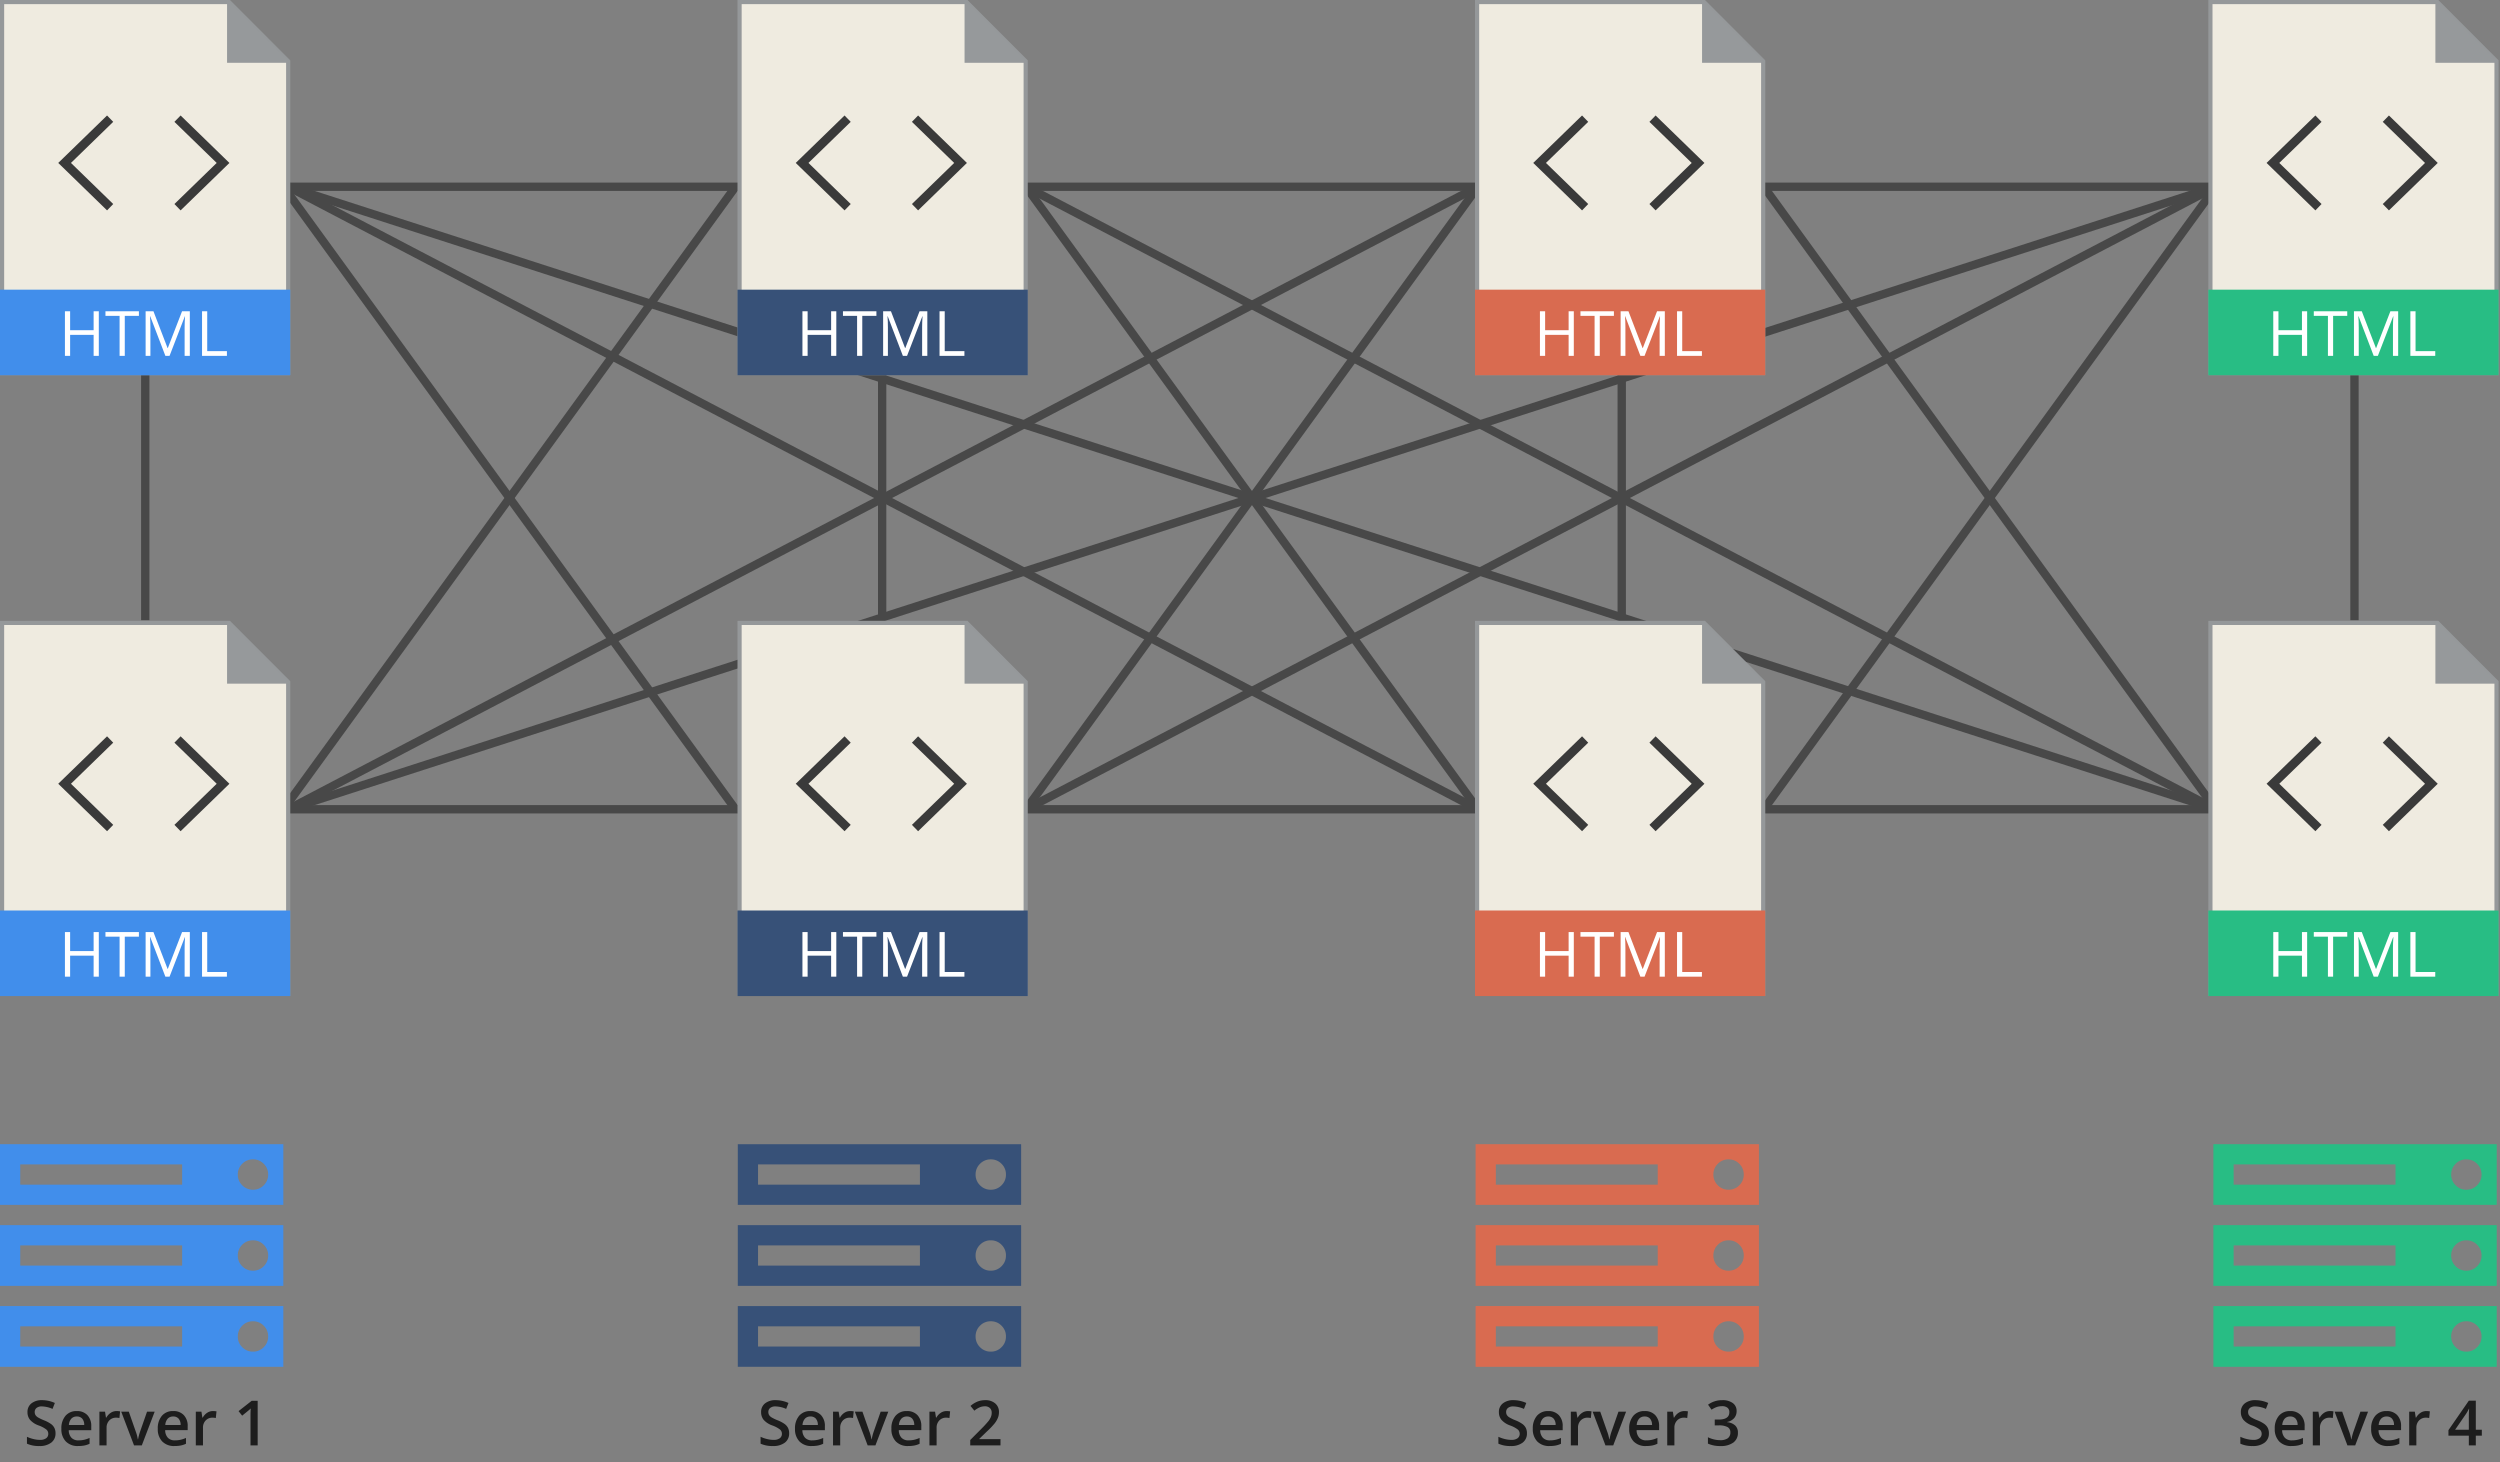 <svg xmlns="http://www.w3.org/2000/svg" xmlns:xlink="http://www.w3.org/1999/xlink" viewBox="6640 0 600 351"><rect x="6640" y="0" width="600" height="351" fill="#808080" stroke="none"/><defs><style>.a{clip-path:url(#b);}.b{fill:none;stroke:#484848;stroke-width:2px;}.c{fill:#1d1d1d;}.d{fill:#418eeb;}.e{fill:#d96b50;}.f{fill:#375178;}.g{fill:#28bd84;}.h{fill:#efebe0;stroke:#95989a;}.i{fill:#96999b;}.j{fill:#3a3a3a;}.k{fill:#fff;}.l{fill:rgba(255,255,255,0);}</style><clipPath id="b"><rect x="6640" width="600" height="351"/></clipPath></defs><g id="a" class="a"><rect class="l" x="6640" width="600" height="351"/><g transform="translate(6640)"><line class="b" x2="285.527" y2="149.403" transform="translate(69.168 44.821)"/><line class="b" x2="462.597" y2="149.403" transform="translate(69.168 44.821)"/><line class="b" x2="108.456" transform="translate(423.31 194.224)"/><line class="b" x2="108.456" transform="translate(246.239 194.224)"/><line class="b" x2="110.438" transform="translate(68.062 194.224)"/><line class="b" y1="149.403" x2="108.456" transform="translate(423.31 44.821)"/><line class="b" y1="149.403" x2="108.456" transform="translate(246.239 44.821)"/><line class="b" y1="149.403" x2="108.456" transform="translate(68.062 44.821)"/><line class="b" x2="108.456" transform="translate(423.31 44.821)"/><line class="b" x2="108.456" transform="translate(246.239 44.821)"/><line class="b" x2="110.438" transform="translate(68.062 44.821)"/><line class="b" x2="108.456" y2="149.403" transform="translate(423.31 44.821)"/><line class="b" x2="108.456" y2="149.403" transform="translate(246.239 44.821)"/><line class="b" x2="108.456" y2="149.403" transform="translate(68.062 44.821)"/><line class="b" y1="149.403" x2="285.527" transform="translate(246.239 44.821)"/><line class="b" y1="149.403" x2="462.597" transform="translate(69.168 44.821)"/><line class="b" y1="149.403" x2="285.527" transform="translate(69.168 44.821)"/><line class="b" y2="59.761" transform="translate(34.861 89.089)"/><line class="b" y2="59.761" transform="translate(389.216 89.089)"/><line class="b" y2="59.761" transform="translate(211.718 89.089)"/><line class="b" y2="59.761" transform="translate(565.073 89.089)"/><line class="b" x2="285.527" y2="149.403" transform="translate(246.239 44.821)"/><path class="c" d="M-21.888-2.908A2.7,2.7,0,0,1-22.921-.667,4.494,4.494,0,0,1-25.77.146a6.8,6.8,0,0,1-2.974-.564V-2.073a8.082,8.082,0,0,0,1.556.542,6.6,6.6,0,0,0,1.534.2,2.441,2.441,0,0,0,1.534-.4,1.29,1.29,0,0,0,.494-1.062,1.331,1.331,0,0,0-.454-1.018A6.836,6.836,0,0,0-25.953-4.8a4.96,4.96,0,0,1-2.065-1.355,2.867,2.867,0,0,1-.6-1.831,2.564,2.564,0,0,1,.952-2.109,3.95,3.95,0,0,1,2.556-.769,7.51,7.51,0,0,1,3.062.674l-.557,1.428a6.689,6.689,0,0,0-2.549-.6,1.956,1.956,0,0,0-1.289.37,1.215,1.215,0,0,0-.439.978,1.377,1.377,0,0,0,.176.714,1.8,1.8,0,0,0,.579.56,9.787,9.787,0,0,0,1.45.7,7.935,7.935,0,0,1,1.729.916,2.693,2.693,0,0,1,.806.959A2.886,2.886,0,0,1-21.888-2.908ZM-16.461.146a3.919,3.919,0,0,1-2.955-1.1,4.184,4.184,0,0,1-1.066-3.036,4.591,4.591,0,0,1,.989-3.12,3.415,3.415,0,0,1,2.717-1.135,3.338,3.338,0,0,1,2.534.974,3.722,3.722,0,0,1,.93,2.681v.93h-5.4a2.661,2.661,0,0,0,.637,1.813,2.219,2.219,0,0,0,1.692.634,6.246,6.246,0,0,0,1.337-.135,7.006,7.006,0,0,0,1.329-.45V-.4a5.285,5.285,0,0,1-1.274.425A7.815,7.815,0,0,1-16.461.146Zm-.315-7.09a1.729,1.729,0,0,0-1.315.52,2.478,2.478,0,0,0-.59,1.516H-15a2.242,2.242,0,0,0-.483-1.52A1.653,1.653,0,0,0-16.776-6.943Zm9.529-1.3a4.143,4.143,0,0,1,.857.073l-.168,1.6a3.253,3.253,0,0,0-.762-.088,2.2,2.2,0,0,0-1.674.674,2.436,2.436,0,0,0-.641,1.75V0h-1.721V-8.1h1.348l.227,1.428h.088a3.209,3.209,0,0,1,1.051-1.15A2.5,2.5,0,0,1-7.247-8.247ZM-3.043,0-6.119-8.1H-4.3l1.648,4.709a9.332,9.332,0,0,1,.513,1.919h.059a12.885,12.885,0,0,1,.513-1.919L.077-8.1H1.908L-1.183,0ZM6.676.146a3.919,3.919,0,0,1-2.955-1.1A4.184,4.184,0,0,1,2.655-3.992a4.591,4.591,0,0,1,.989-3.12A3.415,3.415,0,0,1,6.361-8.247,3.338,3.338,0,0,1,8.9-7.273a3.722,3.722,0,0,1,.93,2.681v.93h-5.4a2.661,2.661,0,0,0,.637,1.813,2.219,2.219,0,0,0,1.692.634,6.246,6.246,0,0,0,1.337-.135A7.006,7.006,0,0,0,9.423-1.8V-.4A5.285,5.285,0,0,1,8.148.022,7.815,7.815,0,0,1,6.676.146Zm-.315-7.09a1.729,1.729,0,0,0-1.315.52,2.478,2.478,0,0,0-.59,1.516H8.134a2.242,2.242,0,0,0-.483-1.52A1.653,1.653,0,0,0,6.361-6.943Zm9.529-1.3a4.143,4.143,0,0,1,.857.073l-.168,1.6a3.253,3.253,0,0,0-.762-.088,2.2,2.2,0,0,0-1.674.674,2.436,2.436,0,0,0-.641,1.75V0H11.781V-8.1h1.348l.227,1.428h.088a3.209,3.209,0,0,1,1.051-1.15A2.5,2.5,0,0,1,15.89-8.247ZM26.627,0H24.906V-6.914q0-1.238.059-1.963-.168.176-.414.388T22.906-7.141l-.864-1.091,3.149-2.476h1.436Z" transform="translate(35.213 346.901)"/><path class="c" d="M-21.888-2.908A2.7,2.7,0,0,1-22.921-.667,4.494,4.494,0,0,1-25.77.146a6.8,6.8,0,0,1-2.974-.564V-2.073a8.082,8.082,0,0,0,1.556.542,6.6,6.6,0,0,0,1.534.2,2.441,2.441,0,0,0,1.534-.4,1.29,1.29,0,0,0,.494-1.062,1.331,1.331,0,0,0-.454-1.018A6.836,6.836,0,0,0-25.953-4.8a4.96,4.96,0,0,1-2.065-1.355,2.867,2.867,0,0,1-.6-1.831,2.564,2.564,0,0,1,.952-2.109,3.95,3.95,0,0,1,2.556-.769,7.51,7.51,0,0,1,3.062.674l-.557,1.428a6.689,6.689,0,0,0-2.549-.6,1.956,1.956,0,0,0-1.289.37,1.215,1.215,0,0,0-.439.978,1.377,1.377,0,0,0,.176.714,1.8,1.8,0,0,0,.579.56,9.787,9.787,0,0,0,1.45.7,7.935,7.935,0,0,1,1.729.916,2.693,2.693,0,0,1,.806.959A2.886,2.886,0,0,1-21.888-2.908ZM-16.461.146a3.919,3.919,0,0,1-2.955-1.1,4.184,4.184,0,0,1-1.066-3.036,4.591,4.591,0,0,1,.989-3.12,3.415,3.415,0,0,1,2.717-1.135,3.338,3.338,0,0,1,2.534.974,3.722,3.722,0,0,1,.93,2.681v.93h-5.4a2.661,2.661,0,0,0,.637,1.813,2.219,2.219,0,0,0,1.692.634,6.246,6.246,0,0,0,1.337-.135,7.006,7.006,0,0,0,1.329-.45V-.4a5.285,5.285,0,0,1-1.274.425A7.815,7.815,0,0,1-16.461.146Zm-.315-7.09a1.729,1.729,0,0,0-1.315.52,2.478,2.478,0,0,0-.59,1.516H-15a2.242,2.242,0,0,0-.483-1.52A1.653,1.653,0,0,0-16.776-6.943Zm9.529-1.3a4.143,4.143,0,0,1,.857.073l-.168,1.6a3.253,3.253,0,0,0-.762-.088,2.2,2.2,0,0,0-1.674.674,2.436,2.436,0,0,0-.641,1.75V0h-1.721V-8.1h1.348l.227,1.428h.088a3.209,3.209,0,0,1,1.051-1.15A2.5,2.5,0,0,1-7.247-8.247ZM-3.043,0-6.119-8.1H-4.3l1.648,4.709a9.332,9.332,0,0,1,.513,1.919h.059a12.885,12.885,0,0,1,.513-1.919L.077-8.1H1.908L-1.183,0ZM6.676.146a3.919,3.919,0,0,1-2.955-1.1A4.184,4.184,0,0,1,2.655-3.992a4.591,4.591,0,0,1,.989-3.12A3.415,3.415,0,0,1,6.361-8.247,3.338,3.338,0,0,1,8.9-7.273a3.722,3.722,0,0,1,.93,2.681v.93h-5.4a2.661,2.661,0,0,0,.637,1.813,2.219,2.219,0,0,0,1.692.634,6.246,6.246,0,0,0,1.337-.135A7.006,7.006,0,0,0,9.423-1.8V-.4A5.285,5.285,0,0,1,8.148.022,7.815,7.815,0,0,1,6.676.146Zm-.315-7.09a1.729,1.729,0,0,0-1.315.52,2.478,2.478,0,0,0-.59,1.516H8.134a2.242,2.242,0,0,0-.483-1.52A1.653,1.653,0,0,0,6.361-6.943Zm9.529-1.3a4.143,4.143,0,0,1,.857.073l-.168,1.6a3.253,3.253,0,0,0-.762-.088,2.2,2.2,0,0,0-1.674.674,2.436,2.436,0,0,0-.641,1.75V0H11.781V-8.1h1.348l.227,1.428h.088a3.209,3.209,0,0,1,1.051-1.15A2.5,2.5,0,0,1,15.89-8.247Zm12.539,0a2.481,2.481,0,0,1-.593,1.7,2.986,2.986,0,0,1-1.67.912v.059a3.232,3.232,0,0,1,1.934.8,2.294,2.294,0,0,1,.645,1.7A2.83,2.83,0,0,1,27.653-.692a5.007,5.007,0,0,1-3.105.839,6.993,6.993,0,0,1-3-.579V-1.963a6.859,6.859,0,0,0,1.443.52,6.264,6.264,0,0,0,1.465.183,3.089,3.089,0,0,0,1.86-.461,1.669,1.669,0,0,0,.615-1.428,1.359,1.359,0,0,0-.681-1.26,4.35,4.35,0,0,0-2.139-.4h-.93v-1.4h.945q2.563,0,2.563-1.772a1.307,1.307,0,0,0-.447-1.062,2.012,2.012,0,0,0-1.318-.374,3.992,3.992,0,0,0-1.172.172,5.548,5.548,0,0,0-1.333.67l-.842-1.2a5.614,5.614,0,0,1,3.42-1.084,4.069,4.069,0,0,1,2.527.7A2.283,2.283,0,0,1,28.429-8.247Z" transform="translate(388.355 346.901)"/><path class="c" d="M-21.888-2.908A2.7,2.7,0,0,1-22.921-.667,4.494,4.494,0,0,1-25.77.146a6.8,6.8,0,0,1-2.974-.564V-2.073a8.082,8.082,0,0,0,1.556.542,6.6,6.6,0,0,0,1.534.2,2.441,2.441,0,0,0,1.534-.4,1.29,1.29,0,0,0,.494-1.062,1.331,1.331,0,0,0-.454-1.018A6.836,6.836,0,0,0-25.953-4.8a4.96,4.96,0,0,1-2.065-1.355,2.867,2.867,0,0,1-.6-1.831,2.564,2.564,0,0,1,.952-2.109,3.95,3.95,0,0,1,2.556-.769,7.51,7.51,0,0,1,3.062.674l-.557,1.428a6.689,6.689,0,0,0-2.549-.6,1.956,1.956,0,0,0-1.289.37,1.215,1.215,0,0,0-.439.978,1.377,1.377,0,0,0,.176.714,1.8,1.8,0,0,0,.579.56,9.787,9.787,0,0,0,1.45.7,7.935,7.935,0,0,1,1.729.916,2.693,2.693,0,0,1,.806.959A2.886,2.886,0,0,1-21.888-2.908ZM-16.461.146a3.919,3.919,0,0,1-2.955-1.1,4.184,4.184,0,0,1-1.066-3.036,4.591,4.591,0,0,1,.989-3.12,3.415,3.415,0,0,1,2.717-1.135,3.338,3.338,0,0,1,2.534.974,3.722,3.722,0,0,1,.93,2.681v.93h-5.4a2.661,2.661,0,0,0,.637,1.813,2.219,2.219,0,0,0,1.692.634,6.246,6.246,0,0,0,1.337-.135,7.006,7.006,0,0,0,1.329-.45V-.4a5.285,5.285,0,0,1-1.274.425A7.815,7.815,0,0,1-16.461.146Zm-.315-7.09a1.729,1.729,0,0,0-1.315.52,2.478,2.478,0,0,0-.59,1.516H-15a2.242,2.242,0,0,0-.483-1.52A1.653,1.653,0,0,0-16.776-6.943Zm9.529-1.3a4.143,4.143,0,0,1,.857.073l-.168,1.6a3.253,3.253,0,0,0-.762-.088,2.2,2.2,0,0,0-1.674.674,2.436,2.436,0,0,0-.641,1.75V0h-1.721V-8.1h1.348l.227,1.428h.088a3.209,3.209,0,0,1,1.051-1.15A2.5,2.5,0,0,1-7.247-8.247ZM-3.043,0-6.119-8.1H-4.3l1.648,4.709a9.332,9.332,0,0,1,.513,1.919h.059a12.885,12.885,0,0,1,.513-1.919L.077-8.1H1.908L-1.183,0ZM6.676.146a3.919,3.919,0,0,1-2.955-1.1A4.184,4.184,0,0,1,2.655-3.992a4.591,4.591,0,0,1,.989-3.12A3.415,3.415,0,0,1,6.361-8.247,3.338,3.338,0,0,1,8.9-7.273a3.722,3.722,0,0,1,.93,2.681v.93h-5.4a2.661,2.661,0,0,0,.637,1.813,2.219,2.219,0,0,0,1.692.634,6.246,6.246,0,0,0,1.337-.135A7.006,7.006,0,0,0,9.423-1.8V-.4A5.285,5.285,0,0,1,8.148.022,7.815,7.815,0,0,1,6.676.146Zm-.315-7.09a1.729,1.729,0,0,0-1.315.52,2.478,2.478,0,0,0-.59,1.516H8.134a2.242,2.242,0,0,0-.483-1.52A1.653,1.653,0,0,0,6.361-6.943Zm9.529-1.3a4.143,4.143,0,0,1,.857.073l-.168,1.6a3.253,3.253,0,0,0-.762-.088,2.2,2.2,0,0,0-1.674.674,2.436,2.436,0,0,0-.641,1.75V0H11.781V-8.1h1.348l.227,1.428h.088a3.209,3.209,0,0,1,1.051-1.15A2.5,2.5,0,0,1,15.89-8.247ZM28.832,0H21.573V-1.3L24.335-4.08a23.487,23.487,0,0,0,1.622-1.776,4.24,4.24,0,0,0,.582-.985,2.656,2.656,0,0,0,.183-.989,1.508,1.508,0,0,0-.436-1.143,1.67,1.67,0,0,0-1.2-.417,3.212,3.212,0,0,0-1.19.227,5.571,5.571,0,0,0-1.329.82l-.93-1.135a6,6,0,0,1,1.736-1.069,5.081,5.081,0,0,1,1.794-.315,3.531,3.531,0,0,1,2.4.78,2.635,2.635,0,0,1,.9,2.1,3.682,3.682,0,0,1-.26,1.377,5.6,5.6,0,0,1-.8,1.344,18.244,18.244,0,0,1-1.791,1.871l-1.86,1.8v.073h5.083Z" transform="translate(211.284 346.901)"/><path class="c" d="M-21.888-2.908A2.7,2.7,0,0,1-22.921-.667,4.494,4.494,0,0,1-25.77.146a6.8,6.8,0,0,1-2.974-.564V-2.073a8.082,8.082,0,0,0,1.556.542,6.6,6.6,0,0,0,1.534.2,2.441,2.441,0,0,0,1.534-.4,1.29,1.29,0,0,0,.494-1.062,1.331,1.331,0,0,0-.454-1.018A6.836,6.836,0,0,0-25.953-4.8a4.96,4.96,0,0,1-2.065-1.355,2.867,2.867,0,0,1-.6-1.831,2.564,2.564,0,0,1,.952-2.109,3.95,3.95,0,0,1,2.556-.769,7.51,7.51,0,0,1,3.062.674l-.557,1.428a6.689,6.689,0,0,0-2.549-.6,1.956,1.956,0,0,0-1.289.37,1.215,1.215,0,0,0-.439.978,1.377,1.377,0,0,0,.176.714,1.8,1.8,0,0,0,.579.56,9.787,9.787,0,0,0,1.45.7,7.935,7.935,0,0,1,1.729.916,2.693,2.693,0,0,1,.806.959A2.886,2.886,0,0,1-21.888-2.908ZM-16.461.146a3.919,3.919,0,0,1-2.955-1.1,4.184,4.184,0,0,1-1.066-3.036,4.591,4.591,0,0,1,.989-3.12,3.415,3.415,0,0,1,2.717-1.135,3.338,3.338,0,0,1,2.534.974,3.722,3.722,0,0,1,.93,2.681v.93h-5.4a2.661,2.661,0,0,0,.637,1.813,2.219,2.219,0,0,0,1.692.634,6.246,6.246,0,0,0,1.337-.135,7.006,7.006,0,0,0,1.329-.45V-.4a5.285,5.285,0,0,1-1.274.425A7.815,7.815,0,0,1-16.461.146Zm-.315-7.09a1.729,1.729,0,0,0-1.315.52,2.478,2.478,0,0,0-.59,1.516H-15a2.242,2.242,0,0,0-.483-1.52A1.653,1.653,0,0,0-16.776-6.943Zm9.529-1.3a4.143,4.143,0,0,1,.857.073l-.168,1.6a3.253,3.253,0,0,0-.762-.088,2.2,2.2,0,0,0-1.674.674,2.436,2.436,0,0,0-.641,1.75V0h-1.721V-8.1h1.348l.227,1.428h.088a3.209,3.209,0,0,1,1.051-1.15A2.5,2.5,0,0,1-7.247-8.247ZM-3.043,0-6.119-8.1H-4.3l1.648,4.709a9.332,9.332,0,0,1,.513,1.919h.059a12.885,12.885,0,0,1,.513-1.919L.077-8.1H1.908L-1.183,0ZM6.676.146a3.919,3.919,0,0,1-2.955-1.1A4.184,4.184,0,0,1,2.655-3.992a4.591,4.591,0,0,1,.989-3.12A3.415,3.415,0,0,1,6.361-8.247,3.338,3.338,0,0,1,8.9-7.273a3.722,3.722,0,0,1,.93,2.681v.93h-5.4a2.661,2.661,0,0,0,.637,1.813,2.219,2.219,0,0,0,1.692.634,6.246,6.246,0,0,0,1.337-.135A7.006,7.006,0,0,0,9.423-1.8V-.4A5.285,5.285,0,0,1,8.148.022,7.815,7.815,0,0,1,6.676.146Zm-.315-7.09a1.729,1.729,0,0,0-1.315.52,2.478,2.478,0,0,0-.59,1.516H8.134a2.242,2.242,0,0,0-.483-1.52A1.653,1.653,0,0,0,6.361-6.943Zm9.529-1.3a4.143,4.143,0,0,1,.857.073l-.168,1.6a3.253,3.253,0,0,0-.762-.088,2.2,2.2,0,0,0-1.674.674,2.436,2.436,0,0,0-.641,1.75V0H11.781V-8.1h1.348l.227,1.428h.088a3.209,3.209,0,0,1,1.051-1.15A2.5,2.5,0,0,1,15.89-8.247ZM29.213-2.336H27.77V0H26.093V-2.336H21.2V-3.662l4.893-7.075H27.77v6.973h1.443Zm-3.12-1.428V-6.453q0-1.436.073-2.351h-.059a8.308,8.308,0,0,1-.645,1.172L22.8-3.765Z" transform="translate(566.426 346.901)"/><path class="d" d="M4.857-4.857H43.714V-9.714H4.857Zm0-19.429H43.714v-4.857H4.857ZM63.295-4.705a3.513,3.513,0,0,0,1.063-2.58,3.513,3.513,0,0,0-1.063-2.58,3.513,3.513,0,0,0-2.58-1.062,3.513,3.513,0,0,0-2.58,1.062,3.513,3.513,0,0,0-1.062,2.58,3.513,3.513,0,0,0,1.063,2.58,3.513,3.513,0,0,0,2.58,1.063A3.513,3.513,0,0,0,63.295-4.705ZM4.857-43.714H43.714v-4.857H4.857Zm58.438,19.58a3.513,3.513,0,0,0,1.063-2.58,3.513,3.513,0,0,0-1.063-2.58,3.513,3.513,0,0,0-2.58-1.062,3.513,3.513,0,0,0-2.58,1.063,3.513,3.513,0,0,0-1.062,2.58,3.513,3.513,0,0,0,1.063,2.58,3.513,3.513,0,0,0,2.58,1.063A3.513,3.513,0,0,0,63.295-24.134Zm0-19.429a3.513,3.513,0,0,0,1.063-2.58,3.513,3.513,0,0,0-1.063-2.58,3.513,3.513,0,0,0-2.58-1.062,3.513,3.513,0,0,0-2.58,1.063,3.513,3.513,0,0,0-1.062,2.58,3.513,3.513,0,0,0,1.063,2.58,3.513,3.513,0,0,0,2.58,1.063A3.513,3.513,0,0,0,63.295-43.562ZM68-14.571V0H0V-14.571ZM68-34v14.571H0V-34Zm0-19.429v14.571H0V-53.429Z" transform="translate(0 328.033)"/><path class="e" d="M4.857-4.857H43.714V-9.714H4.857Zm0-19.429H43.714v-4.857H4.857ZM63.295-4.705a3.513,3.513,0,0,0,1.063-2.58,3.513,3.513,0,0,0-1.063-2.58,3.513,3.513,0,0,0-2.58-1.062,3.513,3.513,0,0,0-2.58,1.062,3.513,3.513,0,0,0-1.062,2.58,3.513,3.513,0,0,0,1.063,2.58,3.513,3.513,0,0,0,2.58,1.063A3.513,3.513,0,0,0,63.295-4.705ZM4.857-43.714H43.714v-4.857H4.857Zm58.438,19.58a3.513,3.513,0,0,0,1.063-2.58,3.513,3.513,0,0,0-1.063-2.58,3.513,3.513,0,0,0-2.58-1.062,3.513,3.513,0,0,0-2.58,1.063,3.513,3.513,0,0,0-1.062,2.58,3.513,3.513,0,0,0,1.063,2.58,3.513,3.513,0,0,0,2.58,1.063A3.513,3.513,0,0,0,63.295-24.134Zm0-19.429a3.513,3.513,0,0,0,1.063-2.58,3.513,3.513,0,0,0-1.063-2.58,3.513,3.513,0,0,0-2.58-1.062,3.513,3.513,0,0,0-2.58,1.063,3.513,3.513,0,0,0-1.062,2.58,3.513,3.513,0,0,0,1.063,2.58,3.513,3.513,0,0,0,2.58,1.063A3.513,3.513,0,0,0,63.295-43.562ZM68-14.571V0H0V-14.571ZM68-34v14.571H0V-34Zm0-19.429v14.571H0V-53.429Z" transform="translate(354.141 328.033)"/><path class="f" d="M4.857-4.857H43.714V-9.714H4.857Zm0-19.429H43.714v-4.857H4.857ZM63.295-4.705a3.513,3.513,0,0,0,1.063-2.58,3.513,3.513,0,0,0-1.063-2.58,3.513,3.513,0,0,0-2.58-1.062,3.513,3.513,0,0,0-2.58,1.062,3.513,3.513,0,0,0-1.062,2.58,3.513,3.513,0,0,0,1.063,2.58,3.513,3.513,0,0,0,2.58,1.063A3.513,3.513,0,0,0,63.295-4.705ZM4.857-43.714H43.714v-4.857H4.857Zm58.438,19.58a3.513,3.513,0,0,0,1.063-2.58,3.513,3.513,0,0,0-1.063-2.58,3.513,3.513,0,0,0-2.58-1.062,3.513,3.513,0,0,0-2.58,1.063,3.513,3.513,0,0,0-1.062,2.58,3.513,3.513,0,0,0,1.063,2.58,3.513,3.513,0,0,0,2.58,1.063A3.513,3.513,0,0,0,63.295-24.134Zm0-19.429a3.513,3.513,0,0,0,1.063-2.58,3.513,3.513,0,0,0-1.063-2.58,3.513,3.513,0,0,0-2.58-1.062,3.513,3.513,0,0,0-2.58,1.063,3.513,3.513,0,0,0-1.062,2.58,3.513,3.513,0,0,0,1.063,2.58,3.513,3.513,0,0,0,2.58,1.063A3.513,3.513,0,0,0,63.295-43.562ZM68-14.571V0H0V-14.571ZM68-34v14.571H0V-34Zm0-19.429v14.571H0V-53.429Z" transform="translate(177.071 328.033)"/><path class="g" d="M4.857-4.857H43.714V-9.714H4.857Zm0-19.429H43.714v-4.857H4.857ZM63.295-4.705a3.513,3.513,0,0,0,1.063-2.58,3.513,3.513,0,0,0-1.063-2.58,3.513,3.513,0,0,0-2.58-1.062,3.513,3.513,0,0,0-2.58,1.062,3.513,3.513,0,0,0-1.062,2.58,3.513,3.513,0,0,0,1.063,2.58,3.513,3.513,0,0,0,2.58,1.063A3.513,3.513,0,0,0,63.295-4.705ZM4.857-43.714H43.714v-4.857H4.857Zm58.438,19.58a3.513,3.513,0,0,0,1.063-2.58,3.513,3.513,0,0,0-1.063-2.58,3.513,3.513,0,0,0-2.58-1.062,3.513,3.513,0,0,0-2.58,1.063,3.513,3.513,0,0,0-1.062,2.58,3.513,3.513,0,0,0,1.063,2.58,3.513,3.513,0,0,0,2.58,1.063A3.513,3.513,0,0,0,63.295-24.134Zm0-19.429a3.513,3.513,0,0,0,1.063-2.58,3.513,3.513,0,0,0-1.063-2.58,3.513,3.513,0,0,0-2.58-1.062,3.513,3.513,0,0,0-2.58,1.063,3.513,3.513,0,0,0-1.062,2.58,3.513,3.513,0,0,0,1.063,2.58,3.513,3.513,0,0,0,2.58,1.063A3.513,3.513,0,0,0,63.295-43.562ZM68-14.571V0H0V-14.571ZM68-34v14.571H0V-34Zm0-19.429v14.571H0V-53.429Z" transform="translate(531.212 328.033)"/><g transform="translate(0)"><path class="h" d="M12072.021,6428.36v89.047h68.664v-74.852l-14.182-14.2Z" transform="translate(-12071.521 -6427.86)"/><path class="i" d="M12150.17,6428.361v15.079h15.013Z" transform="translate(-12095.676 -6428.36)"/><g transform="translate(13.977 27.716)"><g transform="translate(0)"><path class="j" d="M91.091,1.526,89.61,0,77.895,11.388,89.61,22.776l1.481-1.527L80.948,11.388Z" transform="translate(-77.895)"/></g></g><g transform="translate(55.059 50.493) rotate(180)"><path class="j" d="M13.2,1.526,11.715,0,0,11.388,11.715,22.776,13.2,21.25,3.053,11.388Z"/></g><rect class="d" width="69.66" height="20.537" transform="translate(0 69.521)"/><path class="k" d="M-10.745,0H-11.99V-5.039h-5.64V0h-1.245V-10.708h1.245v4.556h5.64v-4.556h1.245Zm6.233,0H-5.757V-9.6H-9.148v-1.106h8.027V-9.6H-4.512ZM5.229,0,1.6-9.492H1.538q.1,1.128.1,2.681V0H.491V-10.708H2.366L5.757-1.875h.059l3.42-8.833H11.1V0H9.851V-6.9q0-1.187.1-2.578H9.9L6.233,0Zm8.8,0V-10.708h1.245v9.58H20V0Z" transform="translate(34.459 85.404)"/></g><g transform="translate(0 149)"><path class="h" d="M12072.021,6428.36v89.047h68.664v-74.852l-14.182-14.2Z" transform="translate(-12071.521 -6427.86)"/><path class="i" d="M12150.17,6428.361v15.079h15.013Z" transform="translate(-12095.676 -6428.36)"/><g transform="translate(13.977 27.716)"><g transform="translate(0)"><path class="j" d="M91.091,1.526,89.61,0,77.895,11.388,89.61,22.776l1.481-1.527L80.948,11.388Z" transform="translate(-77.895)"/></g></g><g transform="translate(55.059 50.493) rotate(180)"><path class="j" d="M13.2,1.526,11.715,0,0,11.388,11.715,22.776,13.2,21.25,3.053,11.388Z"/></g><rect class="d" width="69.66" height="20.537" transform="translate(0 69.521)"/><path class="k" d="M-10.745,0H-11.99V-5.039h-5.64V0h-1.245V-10.708h1.245v4.556h5.64v-4.556h1.245Zm6.233,0H-5.757V-9.6H-9.148v-1.106h8.027V-9.6H-4.512ZM5.229,0,1.6-9.492H1.538q.1,1.128.1,2.681V0H.491V-10.708H2.366L5.757-1.875h.059l3.42-8.833H11.1V0H9.851V-6.9q0-1.187.1-2.578H9.9L6.233,0Zm8.8,0V-10.708h1.245v9.58H20V0Z" transform="translate(34.459 85.404)"/></g><g transform="translate(177 149)"><path class="h" d="M12072.021,6428.36v89.047h68.664v-74.852l-14.182-14.2Z" transform="translate(-12071.521 -6427.86)"/><path class="i" d="M12150.17,6428.361v15.079h15.013Z" transform="translate(-12095.676 -6428.36)"/><g transform="translate(13.977 27.716)"><g transform="translate(0)"><path class="j" d="M91.091,1.526,89.61,0,77.895,11.388,89.61,22.776l1.481-1.527L80.948,11.388Z" transform="translate(-77.895)"/></g></g><g transform="translate(55.059 50.493) rotate(180)"><path class="j" d="M13.2,1.526,11.715,0,0,11.388,11.715,22.776,13.2,21.25,3.053,11.388Z"/></g><rect class="f" width="69.66" height="20.537" transform="translate(0 69.521)"/><path class="k" d="M-10.745,0H-11.99V-5.039h-5.64V0h-1.245V-10.708h1.245v4.556h5.64v-4.556h1.245Zm6.233,0H-5.757V-9.6H-9.148v-1.106h8.027V-9.6H-4.512ZM5.229,0,1.6-9.492H1.538q.1,1.128.1,2.681V0H.491V-10.708H2.366L5.757-1.875h.059l3.42-8.833H11.1V0H9.851V-6.9q0-1.187.1-2.578H9.9L6.233,0Zm8.8,0V-10.708h1.245v9.58H20V0Z" transform="translate(34.459 85.404)"/></g><g transform="translate(354 149)"><path class="h" d="M12072.021,6428.36v89.047h68.664v-74.852l-14.182-14.2Z" transform="translate(-12071.521 -6427.86)"/><path class="i" d="M12150.17,6428.361v15.079h15.013Z" transform="translate(-12095.676 -6428.36)"/><g transform="translate(13.977 27.716)"><g transform="translate(0)"><path class="j" d="M91.091,1.526,89.61,0,77.895,11.388,89.61,22.776l1.481-1.527L80.948,11.388Z" transform="translate(-77.895)"/></g></g><g transform="translate(55.059 50.493) rotate(180)"><path class="j" d="M13.2,1.526,11.715,0,0,11.388,11.715,22.776,13.2,21.25,3.053,11.388Z"/></g><rect class="e" width="69.66" height="20.537" transform="translate(0 69.521)"/><path class="k" d="M-10.745,0H-11.99V-5.039h-5.64V0h-1.245V-10.708h1.245v4.556h5.64v-4.556h1.245Zm6.233,0H-5.757V-9.6H-9.148v-1.106h8.027V-9.6H-4.512ZM5.229,0,1.6-9.492H1.538q.1,1.128.1,2.681V0H.491V-10.708H2.366L5.757-1.875h.059l3.42-8.833H11.1V0H9.851V-6.9q0-1.187.1-2.578H9.9L6.233,0Zm8.8,0V-10.708h1.245v9.58H20V0Z" transform="translate(34.459 85.404)"/></g><g transform="translate(530 149)"><path class="h" d="M12072.021,6428.36v89.047h68.664v-74.852l-14.182-14.2Z" transform="translate(-12071.521 -6427.86)"/><path class="i" d="M12150.17,6428.361v15.079h15.013Z" transform="translate(-12095.676 -6428.36)"/><g transform="translate(13.977 27.716)"><g transform="translate(0)"><path class="j" d="M91.091,1.526,89.61,0,77.895,11.388,89.61,22.776l1.481-1.527L80.948,11.388Z" transform="translate(-77.895)"/></g></g><g transform="translate(55.059 50.493) rotate(180)"><path class="j" d="M13.2,1.526,11.715,0,0,11.388,11.715,22.776,13.2,21.25,3.053,11.388Z"/></g><rect class="g" width="69.66" height="20.537" transform="translate(0 69.521)"/><path class="k" d="M-10.745,0H-11.99V-5.039h-5.64V0h-1.245V-10.708h1.245v4.556h5.64v-4.556h1.245Zm6.233,0H-5.757V-9.6H-9.148v-1.106h8.027V-9.6H-4.512ZM5.229,0,1.6-9.492H1.538q.1,1.128.1,2.681V0H.491V-10.708H2.366L5.757-1.875h.059l3.42-8.833H11.1V0H9.851V-6.9q0-1.187.1-2.578H9.9L6.233,0Zm8.8,0V-10.708h1.245v9.58H20V0Z" transform="translate(34.459 85.404)"/></g><g transform="translate(177)"><path class="h" d="M12072.021,6428.36v89.047h68.664v-74.852l-14.182-14.2Z" transform="translate(-12071.521 -6427.86)"/><path class="i" d="M12150.17,6428.361v15.079h15.013Z" transform="translate(-12095.676 -6428.36)"/><g transform="translate(13.977 27.716)"><g transform="translate(0)"><path class="j" d="M91.091,1.526,89.61,0,77.895,11.388,89.61,22.776l1.481-1.527L80.948,11.388Z" transform="translate(-77.895)"/></g></g><g transform="translate(55.059 50.493) rotate(180)"><path class="j" d="M13.2,1.526,11.715,0,0,11.388,11.715,22.776,13.2,21.25,3.053,11.388Z"/></g><rect class="f" width="69.66" height="20.537" transform="translate(0 69.521)"/><path class="k" d="M-10.745,0H-11.99V-5.039h-5.64V0h-1.245V-10.708h1.245v4.556h5.64v-4.556h1.245Zm6.233,0H-5.757V-9.6H-9.148v-1.106h8.027V-9.6H-4.512ZM5.229,0,1.6-9.492H1.538q.1,1.128.1,2.681V0H.491V-10.708H2.366L5.757-1.875h.059l3.42-8.833H11.1V0H9.851V-6.9q0-1.187.1-2.578H9.9L6.233,0Zm8.8,0V-10.708h1.245v9.58H20V0Z" transform="translate(34.459 85.404)"/></g><g transform="translate(354)"><path class="h" d="M12072.021,6428.36v89.047h68.664v-74.852l-14.182-14.2Z" transform="translate(-12071.521 -6427.86)"/><path class="i" d="M12150.17,6428.361v15.079h15.013Z" transform="translate(-12095.676 -6428.36)"/><g transform="translate(13.977 27.716)"><g transform="translate(0)"><path class="j" d="M91.091,1.526,89.61,0,77.895,11.388,89.61,22.776l1.481-1.527L80.948,11.388Z" transform="translate(-77.895)"/></g></g><g transform="translate(55.059 50.493) rotate(180)"><path class="j" d="M13.2,1.526,11.715,0,0,11.388,11.715,22.776,13.2,21.25,3.053,11.388Z"/></g><rect class="e" width="69.66" height="20.537" transform="translate(0 69.521)"/><path class="k" d="M-10.745,0H-11.99V-5.039h-5.64V0h-1.245V-10.708h1.245v4.556h5.64v-4.556h1.245Zm6.233,0H-5.757V-9.6H-9.148v-1.106h8.027V-9.6H-4.512ZM5.229,0,1.6-9.492H1.538q.1,1.128.1,2.681V0H.491V-10.708H2.366L5.757-1.875h.059l3.42-8.833H11.1V0H9.851V-6.9q0-1.187.1-2.578H9.9L6.233,0Zm8.8,0V-10.708h1.245v9.58H20V0Z" transform="translate(34.459 85.404)"/></g><g transform="translate(530)"><path class="h" d="M12072.021,6428.36v89.047h68.664v-74.852l-14.182-14.2Z" transform="translate(-12071.521 -6427.86)"/><path class="i" d="M12150.17,6428.361v15.079h15.013Z" transform="translate(-12095.676 -6428.36)"/><g transform="translate(13.977 27.716)"><g transform="translate(0)"><path class="j" d="M91.091,1.526,89.61,0,77.895,11.388,89.61,22.776l1.481-1.527L80.948,11.388Z" transform="translate(-77.895)"/></g></g><g transform="translate(55.059 50.493) rotate(180)"><path class="j" d="M13.2,1.526,11.715,0,0,11.388,11.715,22.776,13.2,21.25,3.053,11.388Z"/></g><rect class="g" width="69.66" height="20.537" transform="translate(0 69.521)"/><path class="k" d="M-10.745,0H-11.99V-5.039h-5.64V0h-1.245V-10.708h1.245v4.556h5.64v-4.556h1.245Zm6.233,0H-5.757V-9.6H-9.148v-1.106h8.027V-9.6H-4.512ZM5.229,0,1.6-9.492H1.538q.1,1.128.1,2.681V0H.491V-10.708H2.366L5.757-1.875h.059l3.42-8.833H11.1V0H9.851V-6.9q0-1.187.1-2.578H9.9L6.233,0Zm8.8,0V-10.708h1.245v9.58H20V0Z" transform="translate(34.459 85.404)"/></g></g></g></svg>